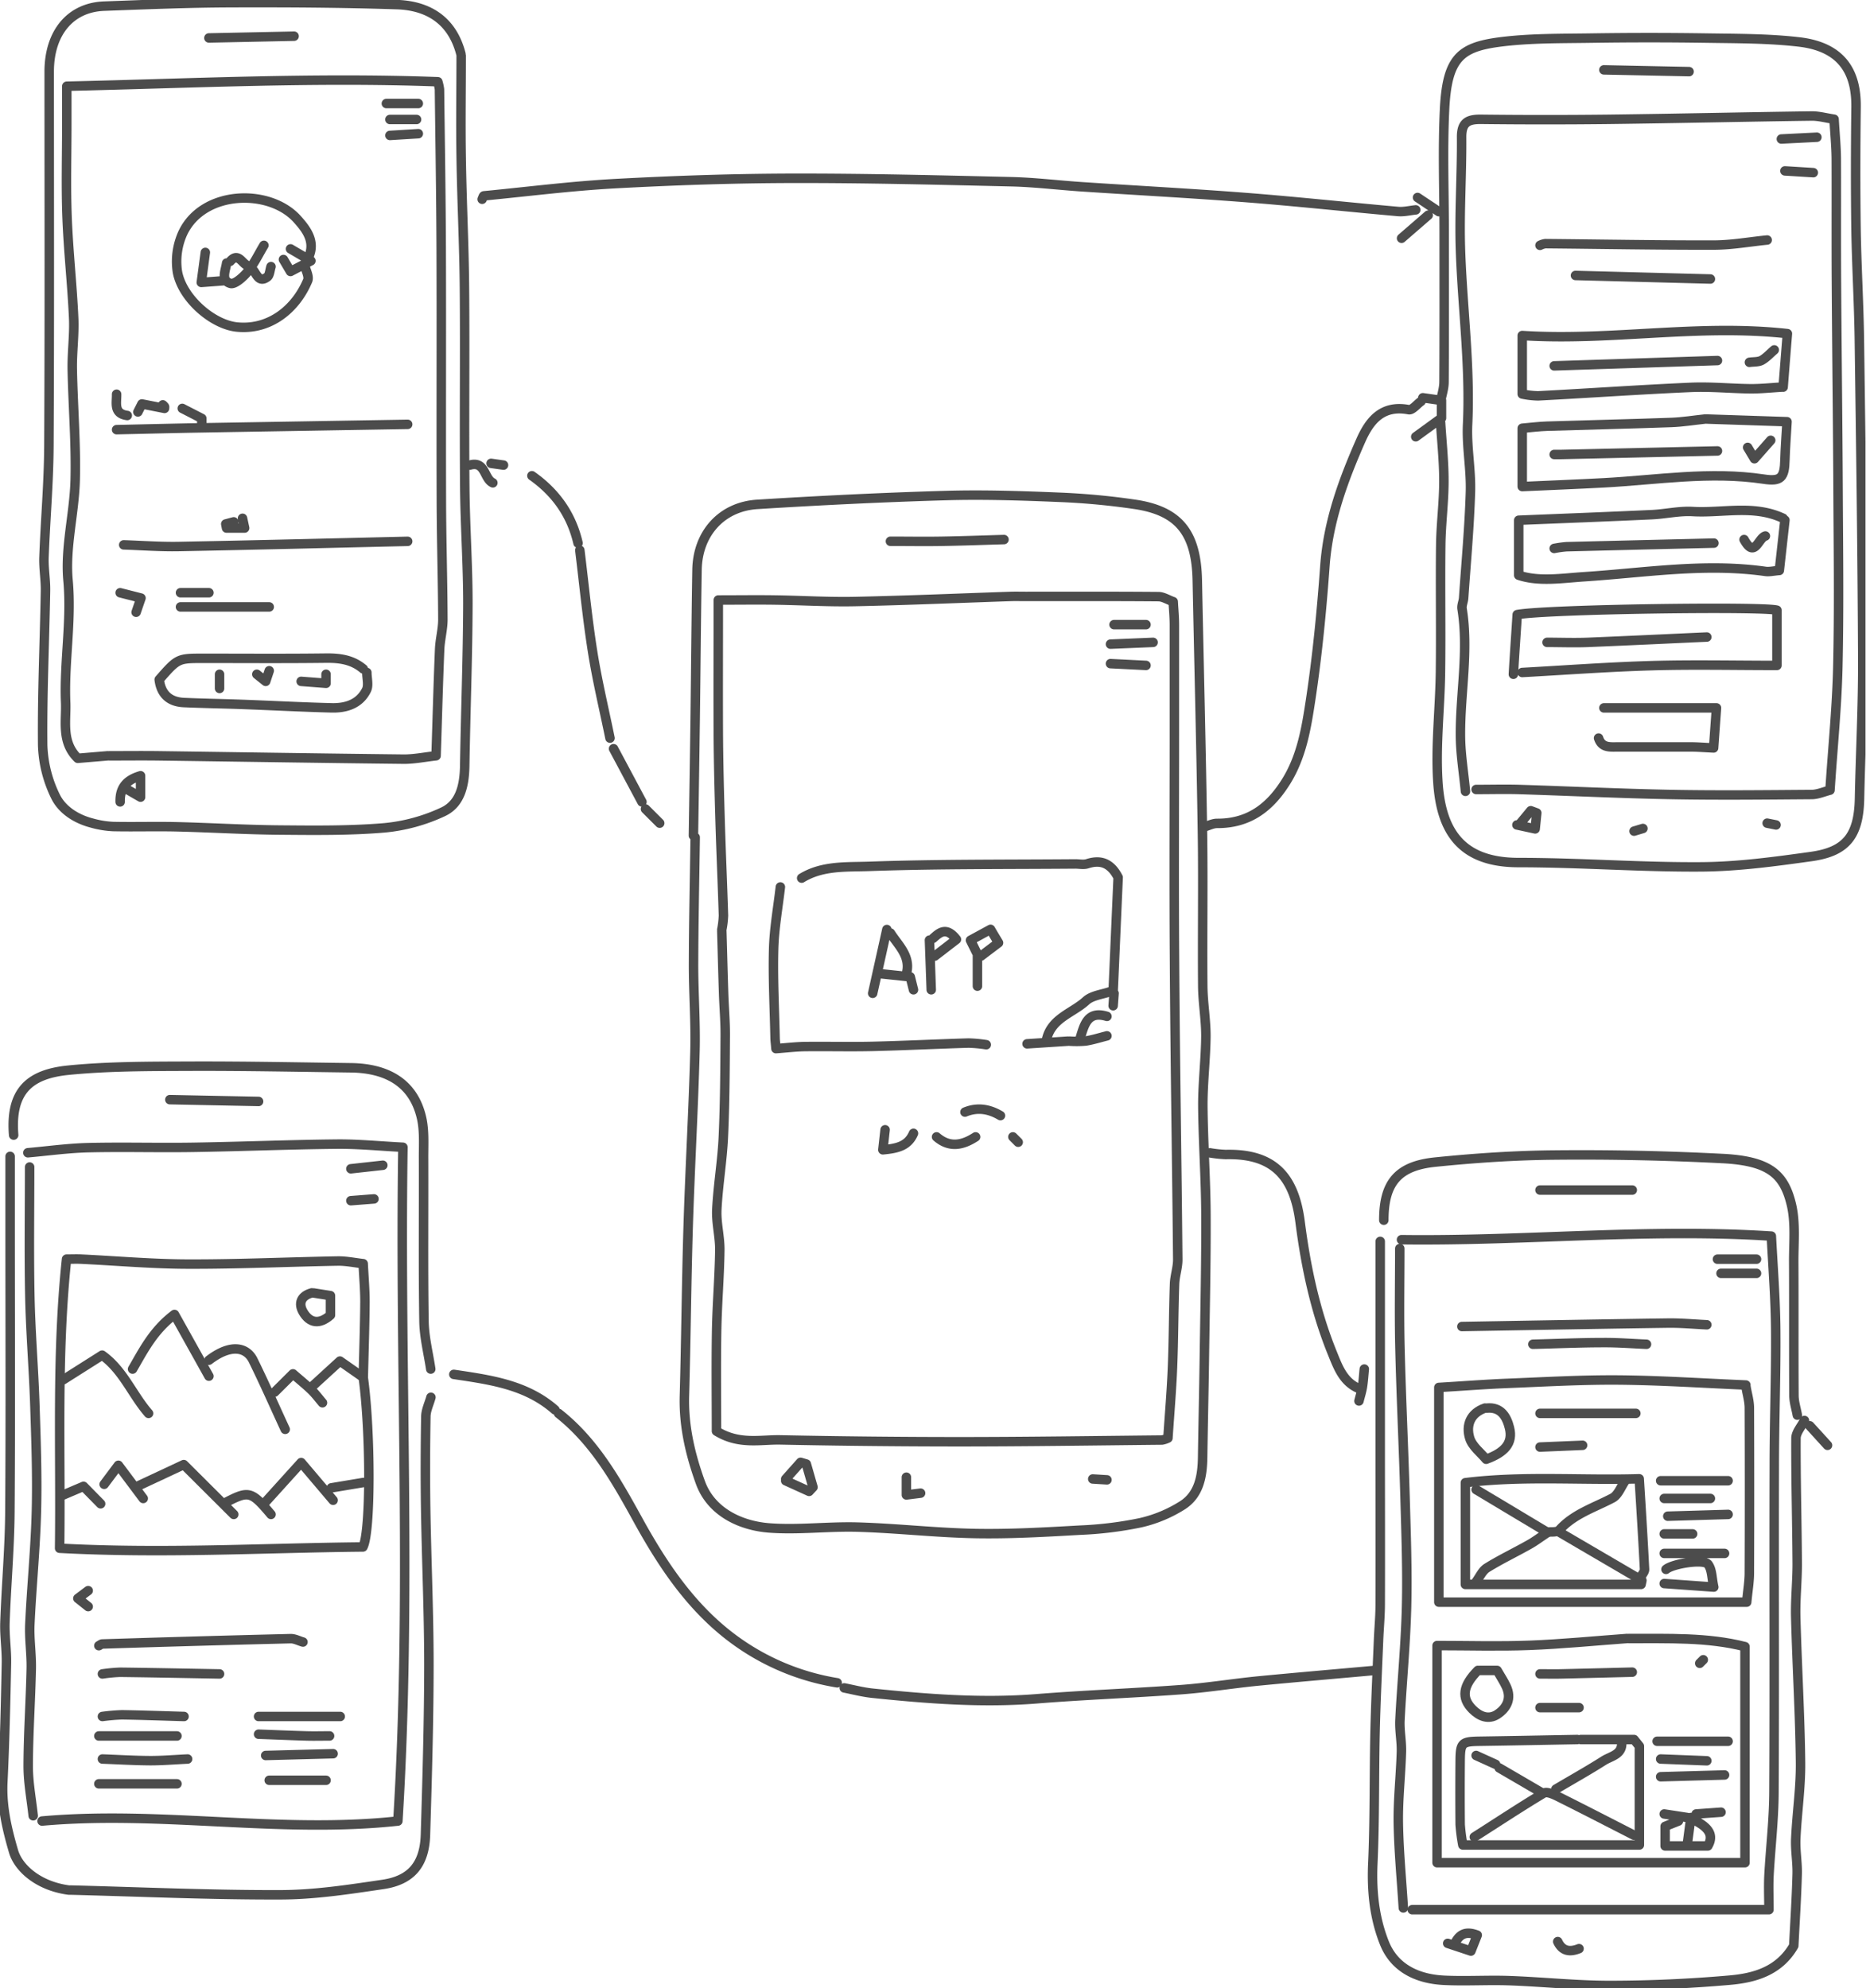 <svg width="395" height="420" fill="none" xmlns="http://www.w3.org/2000/svg"><g opacity=".7" clip-path="url(#clip0)" stroke="#000" stroke-width="2" stroke-linecap="round" stroke-linejoin="round"><path d="M152.466 196.734c.129 4.364.236 8.734.382 13.103.096 2.994.366 5.993.343 8.986-.045 7.117-.073 14.238-.399 21.343-.236 5.128-1.124 10.228-1.378 15.356-.14 2.853.67 5.74.63 8.61-.078 5.616-.562 11.233-.669 16.849-.129 7.234-.034 14.468-.034 21.343 4.758 2.943 9.228 1.769 13.496 1.853 12.496.255 24.993.386 37.491.393 14.374 0 28.741-.219 43.115-.365a4.726 4.726 0 001.259-.41c.326-4.931.759-9.924.962-14.928.236-5.858.23-11.733.433-17.591.056-1.758.697-3.499.68-5.246-.191-20.966-.562-41.938-.686-62.905-.118-16.102-.028-32.199-.028-48.301v-22.842c0-1.624-.163-3.247-.247-4.881-1.125-.393-2.103-1.05-3.116-1.062-9.368-.078-18.742-.045-28.116-.045-.996 0-1.997-.028-2.998 0-10.999.371-21.993.849-32.992 1.079-5.623.118-11.247-.236-16.87-.32-3.88-.057-7.766 0-11.995 0 0 9.98-.045 19.219 0 28.458.04 5.987.192 11.98.372 17.973.196 6.74.506 13.48.714 20.219a18.836 18.836 0 01-.355 2.994M23.129 159.665c3.374 0 6.748-.039 10.122 0 17.37.236 34.741.517 52.111.708 2.137 0 4.28-.438 6.749-.719.253-7.723.45-15.092.753-22.466.084-2.129.692-4.246.686-6.369-.034-8.234-.292-16.473-.32-24.713-.057-17.72.028-35.445-.034-53.165-.04-11.362-.23-22.719-.366-34.075a10.606 10.606 0 00-.348-1.595c-26.025-.972-52.01.348-78.373.943v8.15c0 6.492-.191 12.99.056 19.472.27 7.122 1.069 14.22 1.395 21.343.163 3.605-.36 7.24-.293 10.856.147 7.74.799 15.485.619 23.213-.163 7.127-2.16 14.322-1.518 21.343.793 8.733-.855 17.254-.5 25.836.162 3.886-.974 8.323 2.563 11.766l6.304-.528"/><path d="M97.357 11.39C95.563 4.426 90.61 1.202 83.861.977 71.996.584 60.12.527 48.248.573c-8.75.034-17.494.404-26.244.724-7.136.259-11.606 5.617-11.612 13.834 0 26.335.079 52.671-.062 79.007-.04 7.863-.748 15.726-1.04 23.589-.085 2.364.365 4.746.32 7.116-.196 10.857-.708 21.719-.596 32.576a26.334 26.334 0 002.683 10.778c1.383 2.886 4.391 4.818 7.715 5.672 1.466.418 2.976.665 4.498.736 4.5.095 8.998-.051 13.497.056 7.248.174 14.491.629 21.74.685 7.372.062 14.778.152 22.11-.471a37.335 37.335 0 0012.316-3.37c3.683-1.713 4.498-5.617 4.588-9.588.186-11.485.636-22.965.67-34.451 0-8.234-.591-16.473-.659-24.713-.123-13.973.057-27.958-.067-41.932-.079-9.24-.562-18.473-.692-27.712-.118-7.11 0-14.226 0-21.343M2.137 244.283v14.603c0 20.219.101 40.438-.05 60.658-.063 7.739-.771 15.473-1.041 23.218-.096 2.865.371 5.74.315 8.61-.169 8.363-.36 16.732-.765 25.083-.247 5.055.85 9.824 2.25 14.603 1.034 3.6 5.285 7.369 11.68 8.217.125.009.25.009.376 0 14.744.377 29.489 1.045 44.233 1 7.254 0 14.53-1.123 21.734-2.19 6.006-.877 8.784-4.241 8.998-10.419.365-11.974.72-23.96.73-35.945 0-10.986-.5-21.966-.68-32.952-.1-6.487-.078-12.98.034-19.473 0-1.376.698-2.746 1.074-4.117M298.302 403.42h75.353c0-2.359-.107-4.746 0-7.116.315-5.869 1.024-11.733 1.057-17.596.124-22.966 0-45.932.068-68.898 0-9.609.377-19.219.303-28.829-.05-6.498-.562-12.985-.922-19.854-26.154-1.685-52.134 1.095-78.125.758m-149.193-85c-.124 8.987-.326 17.973-.349 26.959 0 6.117.467 12.239.298 18.349-.326 12.233-1.04 24.46-1.423 36.693-.371 11.98-.461 23.965-.798 35.945-.186 6.386 1.231 12.424 3.374 18.349 2.345 6.437 8.778 9.178 14.621 9.605 6.185.454 12.495-.371 18.731-.18 8.255.247 16.493 1.202 24.743 1.353 7.366.135 14.75-.297 22.116-.713a77.852 77.852 0 0012.72-1.561 28.132 28.132 0 008.958-3.735c3.453-2.247 4.134-6.1 4.195-10.009.107-6.992.265-13.979.366-20.972.141-10.109.382-20.219.337-30.329-.039-7.739-.601-15.473-.658-23.213 0-4.863.608-9.733.647-14.602 0-3.494-.63-6.987-.663-10.486-.096-10.734.095-21.467-.062-32.2-.27-17.849-.731-35.698-1.091-53.542-.208-10.002-3.852-14.659-13.136-16.046a150.26 150.26 0 00-16.072-1.499c-7.991-.332-16.004-.596-23.989-.365-13.254.387-26.503 1.039-39.74 1.864-7.575.472-12.608 6.178-12.737 13.8-.175 10.48-.253 20.966-.388 31.452-.113 8.238-.236 16.475-.371 24.713m165.326-9.739c2.997 0 6-.079 8.997 0 10.747.337 21.487.864 32.239 1.067 9.869.185 19.744.073 29.618 0 1.266 0 2.531-.562 3.897-.921.563-8.768 1.451-17.372 1.654-25.999.281-12.227.118-24.46.056-36.693-.073-14.85-.259-29.705-.349-44.555-.056-8.616 0-17.226-.033-25.836 0-2.752-.287-5.504-.462-8.655-1.72-.258-3.244-.696-4.763-.674-14.249.191-28.493.523-42.737.697-8.997.104-17.995.104-26.992 0-2.812-.034-4.212.595-4.19 3.79.062 7.987-.511 15.985-.236 23.96.428 12.233 2.086 24.404 1.502 36.704-.225 4.718.742 9.492.601 14.221-.225 7.498-.922 14.979-1.439 22.466-.051.753-.444 1.533-.332 2.247 1.434 8.896-.371 17.731-.343 26.594 0 3.993.686 7.986 1.063 11.98"/><path d="M8.885 384.695c25.097-2.247 50.267 2.707 75.156 0 2.958-47.813.332-94.874 1.069-142.338-4.983-.253-9.493-.708-13.991-.663-10.123.101-20.245.522-30.367.679-7.372.118-14.75-.106-22.116.073-4.257.101-8.503.697-12.748 1.073M304.297 89.268c.253 4.123.703 8.24.697 12.356 0 4.494-.607 8.987-.664 13.48-.112 8.986.062 17.973-.061 26.959-.107 7.616-1.024 15.26-.563 22.837.608 10.598 4.831 17.332 17.112 17.315 12.866 0 25.744 1.006 38.61.91 7.755-.056 15.537-1.123 23.236-2.196 7.276-1.039 9.976-4.336 10.122-12.278.202-9.862.731-19.725.686-29.582-.096-22.465-.411-44.931-.72-67.397-.107-7.616-.562-15.226-.697-22.842-.129-8.734-.107-17.473 0-26.207.079-6.74-2.429-12.643-12.034-13.76-6.439-.747-12.984-.714-19.485-.815a800.874 800.874 0 00-24.366 0c-6.501.101-13.063 0-19.479.837C308.458 9.98 305.68 12.295 305.14 23c-.433 8.717-.084 17.468-.084 26.207 0 10.486.028 20.966-.034 31.452 0 1.376-.467 2.747-.72 4.117m64.478 207.809c-8.874-.371-17.742-.972-26.616-1.056-7.872-.073-15.745.387-23.618.702-4.751.191-9.492.561-14.62.865v45.358h65.028c.225-2.426.562-4.302.562-6.178.045-11.607.045-23.214 0-34.822 0-1.499-.466-2.993-.714-4.493M299.05 44.336c-1.248.13-2.519.455-3.745.343-10.628-.944-21.239-2.095-31.873-2.926-11.607-.904-23.242-1.517-34.865-2.292-5.005-.331-9.993-.954-14.998-1.072-15.492-.36-30.99-.759-46.488-.72-12.371.029-24.743.456-37.114 1.124-9.267.505-18.501 1.685-27.74 2.578-.152 0-.253.472-.382.719"/><path d="M381.151 300.077c-.624 1.247-1.783 2.494-1.788 3.741-.04 8.862.214 17.725.264 26.588 0 3.74-.41 7.492-.315 11.233.27 10.239.9 20.472 1.012 30.705.057 5.364-.764 10.733-1.006 16.103-.113 2.488.371 4.998.298 7.486-.141 5.123-.478 10.234-.72 15.114-3.065 5.313-8.221 6.796-13.496 7.257a292.445 292.445 0 01-25.479 1.123c-7.001 0-13.997-.758-20.998-1.011-4.617-.168-9.256.141-13.867-.079-5.595-.264-10.488-2.516-12.625-7.863-2.137-5.346-2.71-10.98-2.451-16.804.416-9.222.269-18.473.472-27.706.146-6.493.472-12.98.737-19.472.101-2.494.343-4.988.354-7.487.039-10.986 0-21.966 0-32.952v-43.809m88.107 36.71c-.248-1.376-.703-2.747-.715-4.123-.061-9.486 0-18.967-.05-28.453 0-3.999.41-8.144-.501-11.946-1.529-6.364-4.633-9.177-14.48-9.688a578.008 578.008 0 00-35.236-.747c-8.502.061-17.027.634-25.485 1.494-7.968.803-10.881 4.442-10.881 12.271"/><path d="M295.676 263.755c0 6.987-.135 13.98.034 20.967.253 10.486.77 20.966 1.074 31.452.219 7.739.512 15.484.326 23.213-.197 7.998-.99 15.979-1.4 23.971-.113 2.246.376 4.493.309 6.74-.146 4.998-.725 9.991-.652 14.979.095 5.993.686 11.98 1.057 17.972M6.259 246.53c0 9.115-.14 18.225.045 27.335.157 7.616.804 15.226 1.057 22.842.247 7.481.523 14.979.332 22.466-.203 7.998-1.018 15.973-1.39 23.971-.14 3.106.366 6.24.299 9.357-.146 6.864-.63 13.727-.647 20.596 0 3.493.68 6.987 1.057 10.48m369.64-301.796c.287-3.61.563-7.222.9-11.3-18.894-2.1-37.266 1.612-56.009.399v12.356c1.11.238 2.24.368 3.374.388 10.747-.562 21.487-1.32 32.245-1.792 4.234-.185 8.491.258 12.742.298 2.126 0 4.252-.225 6.372-.349m.376 27.707c-6.185-2.915-12.742-1.056-19.119-1.427-2.851-.163-5.736.528-8.615.663-9.245.427-18.495.78-28.117 1.174v11.62c4.285 1.432 9.099.629 13.867.315 12.737-.832 25.429-2.938 38.239-1.124.855.118 1.755-.112 2.941-.202.399-3.611.793-7.122 1.181-10.632m-55.486 32.188c9.122-.5 18.243-1.179 27.369-1.443 8.615-.247 17.247-.051 26.43-.051v-11.665c-2.873-.848-48.732-.219-54.861.932-.259 4.083-.563 8.341-.81 12.603M76.742 290.714c.124-5.24.31-10.486.349-15.726 0-2.555-.231-5.116-.377-8.037-1.687-.185-3.464-.562-5.224-.562-10.493.186-20.992.674-31.491.652-7.62 0-15.245-.685-22.865-1.05-1.012-.045-2.03 0-3.076 0-2.165 20.444-1.192 40.556-1.467 61.073 21.93 1.185 43.03-.067 64.072-.269 1.66-3.185 1.66-24.016.079-35.716M300.175 84.775c-.878.624-1.873 1.91-2.604 1.77-5.533-1.05-8.221 2.19-10.122 6.48-3.745 8.498-6.911 17.131-7.592 26.567-.68 9.435-1.613 19.028-3.047 28.464-.883 5.779-1.845 11.66-5.061 16.9-3.442 5.583-7.901 9.026-14.683 8.986-.872 0-1.749.466-2.62.714m-19.317 34.805c.355-8.11.709-16.221 1.058-24.112-1.502-2.898-3.549-3.847-6.507-2.887-.787.259-1.732.034-2.609.045-14.497.118-29 0-43.48.512-4.746.168-9.841-.22-14.255 2.482m-4.499 1.87c-.5 4.37-1.304 8.728-1.422 13.109-.169 6.229.174 12.48.303 18.72 0 .505.079 1.011.186 2.319 2.221-.163 4.201-.404 6.186-.432 4.746-.056 9.498.073 14.244-.039 6.748-.163 13.496-.5 20.244-.702a29.27 29.27 0 013.75.348m8.621-.186l8.621-.561m.376 0c1.124.076 2.252.065 3.374-.034 1.519-.241 3.003-.713 4.499-1.09m1.31-6.363c.062-.876.13-1.747.192-2.623M76.742 141.316c-2.283-1.949-4.954-2.319-7.873-2.286-8.626.107-17.247.04-25.867.04-5.438 0-5.438 0-9.374 4.493.382 3.055 2.114 4.718 5.246 4.852 4.122.18 8.25.242 12.372.394 6.253.23 12.495.561 18.748.724 3.093.084 5.938-.803 7.417-3.763.5-1 .079-2.454.079-3.707m212.939 210.809c-8.249.747-16.504 1.449-24.742 2.246-5.382.534-10.735 1.416-16.128 1.815-10.235.758-20.497 1.123-30.732 1.948-11.556.905-23.022 0-34.493-1.185-2.014-.207-3.999-.724-6.001-1.123"/><path d="M2.885 239.79c-.76-9.34 3.374-12.918 11.635-13.721 8.434-.831 16.982-.803 25.479-.837 11.37-.045 22.746.191 34.117.337 8.126.107 13.282 3.572 14.907 10.497.647 2.752.433 5.723.445 8.593.045 11.48-.09 22.966.09 34.446.05 3.37.927 6.74 1.428 10.11m26.992 9.362c7.614 5.999 12.253 14.294 16.78 22.517 5.342 9.7 11.416 18.753 20.396 25.325a50.348 50.348 0 0021.684 9.07m110.217-62.152c-3.323-1.415-4.408-4.493-5.623-7.486-3.621-8.908-5.584-18.187-6.81-27.701-1.248-9.632-5.567-14.507-15.678-14.26a25.478 25.478 0 01-3.374-.354M86.11 114.357c-16.116.376-32.238.792-48.36 1.095-3.87.073-7.744-.219-11.618-.348M360.53 279.858c-2.75-.13-5.499-.393-8.244-.354-14.497.202-28.994.477-43.491.724m64.483-229.522c-3.75.37-7.496 1.055-11.246 1.067-11.871.028-23.742-.197-35.613-.304a3.604 3.604 0 00-1.125.36m7.873 315.646c-6.878.123-13.749.264-20.621.365-3.768.056-4.088.32-4.116 4.128a766.612 766.612 0 000 13.479c.106 1.444.294 2.88.562 4.303h37.294v-20.871l-1.125-1.404h-11.246M86.11 89.644c-14.868.248-29.738.498-44.61.753-5.623.101-11.246.247-16.87.37m39.364 256.112c-.877-.247-1.755-.736-2.626-.713-13.245.326-26.49.7-39.735 1.123-.253 0-.5.236-.753.36m101.597-231.422c.877 7.116 1.563 14.261 2.682 21.343.973 6.178 2.441 12.238 3.689 18.355M65.118 54.446c1.66-3.398-.466-6.071-2.339-8.155-5.837-6.51-19.907-6.178-24.18 2.965a14.497 14.497 0 00-1.125 8.161c.984 5.532 7.378 11.16 12.602 11.671 6.984.68 12.428-3.892 14.913-9.806.366-.87-.416-2.213-.663-3.336M362.78 76.165l-34.488 1.123m34.488 17.973l-32.987.747h-1.501m18.371 237.015c.247-.5.737-1.011.714-1.494-.32-6.245-.708-12.485-1.125-19.135-12.242.365-24.534-.68-36.72.826v21.488h37.114l.174-.842-17.432-10.2m32.644-208.933c-10.37.248-20.741.5-31.114.759a22.11 22.11 0 00-2.626.365m32.238 18.719c-8.373.377-16.741.781-25.114 1.124-2.873.112-5.752 0-8.626 0m10.876 20.219c.686 2.134 2.474 1.865 4.121 1.87h15.369c1.378 0 2.756.118 4.808.214.18-2.545.377-5.291.607-8.459H338.79m22.494-90.604l-28.494-.748M46.376 353.619c-7.001-.124-13.997-.27-20.998-.354a33.57 33.57 0 00-3.745.354m38.61-51.672c-2.25-4.869-4.409-9.778-6.782-14.603-1.389-2.808-4.763-3.504-9.334 0m303.661-3.369c-3.003-.124-6.001-.366-8.998-.349-4.999 0-9.998.225-14.997.349M212.074 113.981c-4.37.129-8.745.292-13.12.365-3.621.062-7.248 0-10.87 0M117.23 297.831c-6.118-5.37-13.772-6.353-21.369-7.493m-64.483 8.239c-3.424-3.931-5.37-9.149-9.807-12.3l-8.187 5.184m332.154 7.116h-20.244m19.491-47.178h-19.491m19.491 101.844c-4.998.127-9.995.251-14.992.37-1.502.034-3.003 0-4.499 0"/><path d="M345.161 387.694c-5.375-2.746-10.734-5.521-16.133-8.211-.9-.45-2.311-1.067-2.935-.691-4.966 2.965-9.796 6.178-14.672 9.273M35.877 232.303l18.743.376m-5.247 87.241l-10.56-10.525c-3.706 1.741-6.698 3.134-9.684 4.532M62.121 7.644l-17.995.376M21.633 371.592c3.374.123 6.748.331 10.122.348 2.62 0 5.247-.225 7.873-.348m-.754-8.987c-4.37-.123-8.744-.286-13.119-.354a41.21 41.21 0 00-4.122.354m50.234 0H54.62m2.249-234.392H38.126m-.748 248.619H20.88m16.498-10.11H20.88m290.918-52.042l15.099 9.048c-1.637 1.09-2.705 1.898-3.863 2.544-2.975 1.685-6.057 3.145-8.953 4.943-.984.612-1.535 1.937-2.283 2.932"/><path d="M343.289 312.804c-.877 1.252-1.479 3.016-2.677 3.651-3.885 2.05-8.165 3.341-11.246 6.773-.512.562-1.935.309-2.93.438m-160.474-10.862l4.943 2.247.821-.888c-.467-1.629-.939-3.257-1.406-4.886l-1.209-.36-3.149 3.533m176.573 55.395c.315 2.809-2.187 3.09-3.767 4.089-3.307 2.101-6.748 4.027-10.122 6.021M338.79 14.76l17.995.37M54.62 366.351c3.374.124 6.748.264 10.122.366 1.625.044 3.25 0 4.875 0m295.412 1.128h-14.992M112.355 100.501c5.021 3.533 8.356 8.217 9.745 14.232M70.365 316.926l-6.748-7.958-7.873 8.705m273.295 92.487c.973 2.084 2.593 2.247 4.499 1.494M70.365 370.468l-14.244.377m308.908-58.041h-14.244m-139.459-77.131c-2.385-1.415-4.864-1.831-7.496-.747m-16.87 3.741c-.141 1.235-.276 2.471-.473 4.229 3.071-.287 5.309-.798 6.467-3.477m152.207-63.842l1.873-.562m17.247 199.946l-13.496.377m14.244-55.418l-12.743.376m11.995 7.863h-12.748M28.004 289.215c2.306-3.96 4.358-8.127 8.851-11.537l7.272 13.036m24.743 85.371H56.868m137.588-60.658l-2.998.376v-3.746m114.34 98.474l4.904 1.634 1.332-3.37c-2.682-1.022-3.852.056-4.734 1.752M129.601 158.166l5.995 11.232m218.94 215.297l-2.812 1.123v4.134h9.025c1.434-2.46-.163-3.993-2.468-5.246M26.88 166.776l2.811 1.623v-4.522c-3.3.961-4.369 2.842-4.313 5.521m3.374-40.062l1.03-2.993-4.404-1.124m181.826 76.755l3.717-2.808c-.647-1.079-1.125-1.848-1.687-2.842l-4.24 2.308 1.467 2.954v6.74m113.958-34.058l3.852.837c.118-1.152.23-2.247.343-3.37l-1.271-.472-2.176 2.629m39.363 198.076l-9.745-.376m-34.117 1.87l8.997 5.246M21.256 317.673l-3.616-3.684-4.256 1.814M243.564 135.7l-8.997.376m99.725 169.241l-8.998.376m-137.21-108.588c1.687 2.651 4.375 4.908 3.374 8.615m6.372 34.446c2.749 2.376 5.499 1.786 8.249 0m127.459 120.569h-8.244M187.331 196.358c-.994 4.493-1.993 8.986-2.997 13.479M43.373 53.323l-.855 6.34 4.606-.347M351.533 316.55h9.751m22.493-287.563l-7.501.376m-5.247 239.632h-7.496M57.246 319.92c-4.117-4.875-4.673-5.055-9.374-2.623m186.695-177.104l7.502.376M68.116 296.331c-.748-.876-1.44-1.809-2.25-2.606-1.158-1.124-2.412-2.134-3.981-3.499l-3.88 3.858m22.859-47.925l-6.748.747m160.451-37.445c-1.749.623-3.903.809-5.162 1.966-2.863 2.611-7.311 3.656-8.334 8.143M81.612 21.87h6.748m107.968 176.734c.131 3.494.257 6.989.377 10.486m45.364-77.137h-6.748M76.742 313.18l-6.748 1.124M55.744 51.829c-1.124 1.87-2.07 3.886-3.436 5.566-.922 1.123-2.716 2.746-3.627 2.477-2.091-.612-1.029-2.724-.81-4.303M301.676 45.46l-5.623 4.87M88.36 28.24l-5.995.37m294.664 7.493l5.995.37m-25.491 287.564h-6M44.127 125.214h-6m19.119-68.892c-.248.747-.27 1.803-.793 2.19-1.687 1.264-2.199-.466-2.958-1.443M374.78 73.918c-.877.747-1.687 1.657-2.654 2.197-.731.393-1.721.297-2.598.426M351.91 331.529c1.479-1.23 8.041-2.246 8.896-1.056.854 1.191.748 2.809 1.192 4.797l-10.465-.747M24.63 83.281c.05 1.842-.703 4.094 2.25 4.493m49.485 202.94l-4.56-3.19-5.939 5.437M82.365 25.24h5.624m275.544 357.585l-5.252.376M186.206 205.72l6.068.646c.242.961.461 1.842.68 2.724m189.322 92.11l3.75 4.117m-29.618 78.631l-4.875-.747M299.427 41.72l4.498 2.993M197.082 198.228c1.406-1.253 2.811-2.539 4.948.219l-4.577 3.527M59.872 54.822l1.49 2.528 4.308-2.247-4.302-2.527m17.623 200.693l-4.875.377M300.551 84.028l3.937.562v3.723l-5.438 3.954m74.976.747c-1.046 1.191-2.097 2.376-3.436 3.893l-1.434-2.393M315.92 372.715l-4.122-1.87m59.231-104.843h-8.249m-128.961-51.295c-4.066-1.242-4.763 1.729-5.623 4.493M42.625 90.02v-1.628l-4.122-2.117M22.004 313.557l3.003-4.016 5.247 7.009M99.235 98.255c3.324-.955 2.958 2.875 4.87 3.746m-49.857 40.438l1.873 1.5c.247-.753.5-1.5.748-2.247m-27.74-54.67l.85-1.685 4.773.938c0-.124.045-.276 0-.37a1.92 1.92 0 00-.365-.377m338.515 27.706c-1.479.359-2.25 4.869-4.499.747m-232.054 56.917l2.998 2.994m91.475 138.541l2.997.186M49.373 110.24l-1.687.449.163.86h3.824l-.444-2.061m-4.853 32.951v2.994m310.78 238.515c-.247 1.87-.5 3.746-.748 5.616M103.734 97.884l2.621.37M18.63 336.022l-2.182 1.635 2.182 1.735m44.987-195.453l5.252.404v-1.904M288.18 289.215c-.129 1.252-.197 2.505-.394 3.74-.163 1.017-.483 2.005-.731 3m86.223-122.063l1.873.376M48.625 55.199c1.58-1.809 2.334.106 3.374.747m307.783 294.679l-.748.747M213.952 240.166l1.124 1.123"/><path d="M343.66 346.132c-6.872.5-13.738 1.18-20.621 1.444-6.489.247-13.001.05-19.49.05v45.87h65.045v-45.645c-7.873-2.017-16.246-1.685-24.557-1.719m-30.366-48.678c-3.11 1.073-4.038 3.628-3.234 6.324.529 1.781 2.402 3.157 3.481 4.493 3.852-1.409 5.759-3.369 4.921-6.666-.563-2.247-1.744-4.449-4.791-4.14"/><path d="M312.169 352.872c-3.205 3.252-3.554 5.807-1.124 8.234 1.507 1.505 3.374 2.246 5.212 1.067 2.059-1.348 3.088-3.398 1.896-5.926-.495-1.061-1.153-2.05-1.912-3.37h-3.695m47.613-264.356c-2.379.247-4.746.64-7.125.725-8.744.314-17.494.51-26.244.786-1.625.05-3.245.258-5.247.433v12.322c5.77-.264 11.511-.483 17.247-.792 11.247-.606 22.437-2.482 33.74-.781 3.689.562 4.409-.308 4.499-4.083.068-2.488.27-4.976.444-8.048l-16.954-.562M65.866 273.118c-2.294.612-2.907 2.247-1.816 4.083 1.378 2.325 3.402 2.696 5.753.618v-4.117l-3.56-.562"/></g><defs><clipPath id="clip0"><path fill="#fff" d="M0 0h394.04v420H0z"/></clipPath></defs></svg>